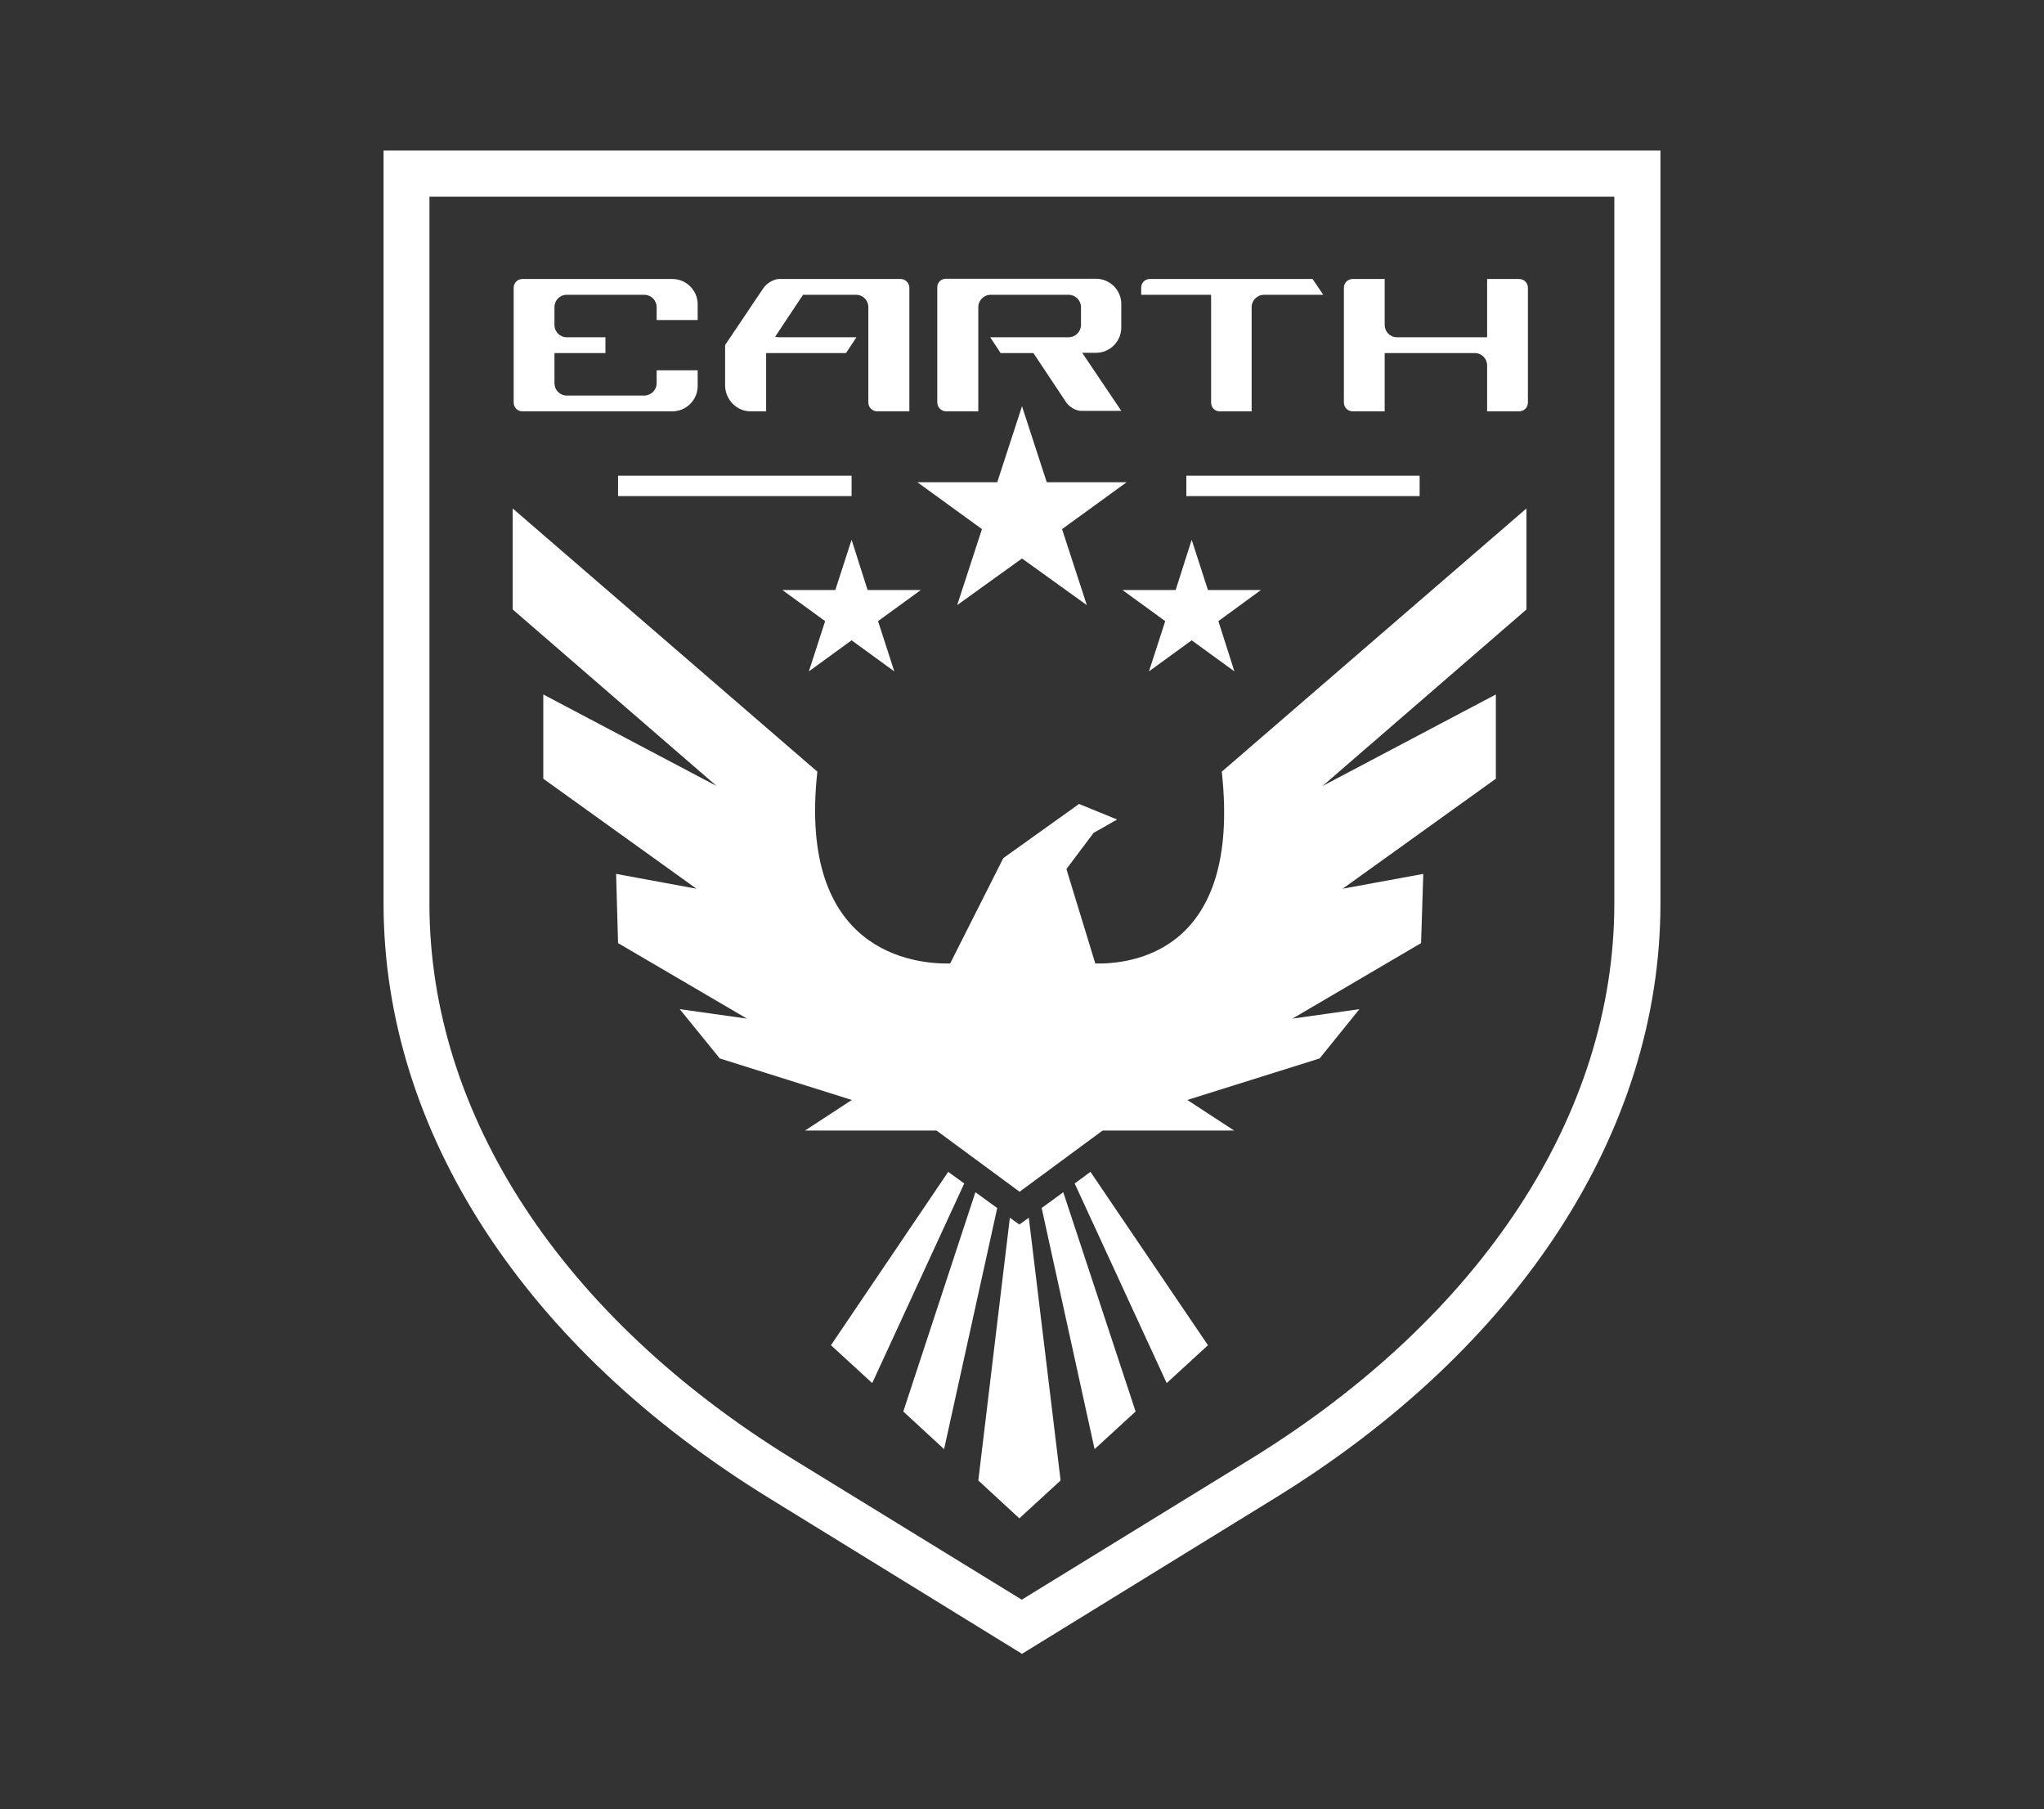<svg version="1.2" xmlns="http://www.w3.org/2000/svg" viewBox="0 0 842 745" width="842" height="745"><rect x="0" y="0" width="842" height="745" fill="#333333" stroke="none"/><style>.a{fill:#fff}</style><path class="a" d="m557.2 169.4h13.2v-24h37.1c2.9 0 5.1 2.3 5.1 5.1v18.9h13.2c2 0 3.6-1.6 3.6-3.6v-47.3c0-2-1.6-3.6-3.6-3.6h-13.2v24h-37.1c-2.9 0-5.1-2.3-5.1-5.1v-18.9h-13.2c-2 0-3.6 1.6-3.6 3.6v47.3c0 2 1.6 3.6 3.6 3.6z"/><path class="a" d="m309.2 169.4h6.4v-24h32.9l4.3-6.5h-32.1c-0.4 0-1-0.2-1.4-0.2l11.5-17.3h21.8c2.9 0 5.1 2.3 5.1 5.1v39.3c0 2 1.7 3.6 3.7 3.6h13.2v-50.9c0-2-1.7-3.6-3.5-3.6h-50.5c-2 0.2-4.7 1.7-6 3.6l-4.5 6.6-0.3 0.5-11.1 16.5v16.9c0.2 5.7 4.8 10.4 10.5 10.4z"/><path class="a" d="m215.2 169.4h61.8c5.7 0 10.4-4.7 10.4-10.4v-6.5h-16.9v5.3c0 2.8-2.3 5.1-5.1 5.1h-31.9c-2.9 0-5.1-2.3-5.1-5.1v-12.4h21v-6.5h-15.9c-2.9 0-5.1-2.3-5.1-5.1v-7.3c0-2.8 2.2-5.1 5.1-5.1h31.9c2.8 0 5.1 2.3 5.1 5.1v5.3h16.9v-6.5c0-5.7-4.7-10.4-10.4-10.4h-61.8c-2 0-3.6 1.6-3.6 3.6v47.3c0 2 1.6 3.6 3.6 3.6z"/><path class="a" d="m389.8 169.4h13.2v-42.9c0-2.8 2.3-5.1 5.1-5.1h32.1c2.8 0 5.1 2.3 5.1 5.1v7.3c0 2.8-2.3 5.1-5.1 5.1h-32.3l4.3 6.5h13.5l13.5 20.3c1.4 2 4.1 3.5 6.1 3.5h16.6l-16.1-23.9h5.7c5.7 0 10.4-4.7 10.4-10.4v-9.8c0-5.6-4.7-10.3-10.4-10.3h-61.9c-1.9 0-3.5 1.5-3.5 3.5v47.4c0 2.1 1.7 3.7 3.7 3.7z"/><path class="a" d="m498.9 165.8c0 2 1.5 3.6 3.5 3.6h13.2v-42.9c0-2.8 2.3-5.1 5.1-5.1h24.4l-4.4-6.5h-67.1c-2 0-3.5 1.6-3.5 3.6v2.9h28.8z"/><path fill-rule="evenodd" class="a" d="m684 62v310.1c0 93.6-58 183-159.2 245.1l-103.8 63.9-103.8-63.9c-101.2-62.1-159.2-151.5-159.2-245.1v-310.1zm-19 19h-488.1v291.2c0 86.9 54.7 170.4 150.2 229l93.8 57.6 93.9-57.7c95.4-58.6 150.2-142.2 150.2-229z"/><path class="a" d="m394.3 249.2l26.7-19.2 26.7 19.2-10.2-31.3 26.6-19.3h-32.9l-10.2-31.3-10.2 31.3h-32.9l26.6 19.3z"/><path class="a" d="m497.6 243l-6.7-20.7-6.6 20.7h-21.9l17.6 12.8-6.7 20.7 17.6-12.8 17.6 12.8-6.6-20.7 17.5-12.8z"/><path class="a" d="m357.4 243l-6.6-20.7-6.7 20.7h-21.8l17.6 12.8-6.7 20.7 17.6-12.8 17.6 12.8-6.7-20.7 17.6-12.8z"/><path class="a" d="m390.6 482.6l-48.3 71.4 17 15.6 37.9-82.2z"/><path class="a" d="m401.8 491l-29.7 90.3 16.8 15.5 21.9-99.3z"/><path class="a" d="m449.2 482.6l-6.5 4.8 37.9 82.2 17-15.6z"/><path class="a" d="m429.1 497.5l21.8 99.3 16.9-15.5-29.8-90.3z"/><path class="a" d="m419.9 504.3l-3.9-2.8-13 108.2 16.9 15.6 17-15.6-13.1-108.2z"/><path class="a" d="m223.8 286v34.7l63.1 45.3-33.1-6.1 0.8 28.5 53.1 31.1-27.7-3.9 16.5 20.3 54.4 17.1-19.3 12.6h54.2l34.2 25.2 34.2-25.2h54.2l-19.3-12.6 54.5-17.1 16.4-20.3-27.6 3.9 53-31.1 0.9-28.5-33.2 6.1 63.1-45.3v-34.7l-71.4 37.7 84-72.7v-41.6l-125.5 108.4c8.2 74.7-37.5 79.3-52.1 79l-11.9-38.9 11.2-14.9 9.7-5.5-15.7-6.4-31.2 22.3-21.9 43.4c-14.5 0.3-62.9-4.3-54.7-79l-125.5-108.4v41.6l84 72.7z"/><path class="a" d="m254.6 195.9h96.2v8.4h-96.2z"/><path class="a" d="m488.7 195.9h96.1v8.4h-96.1z"/></svg>